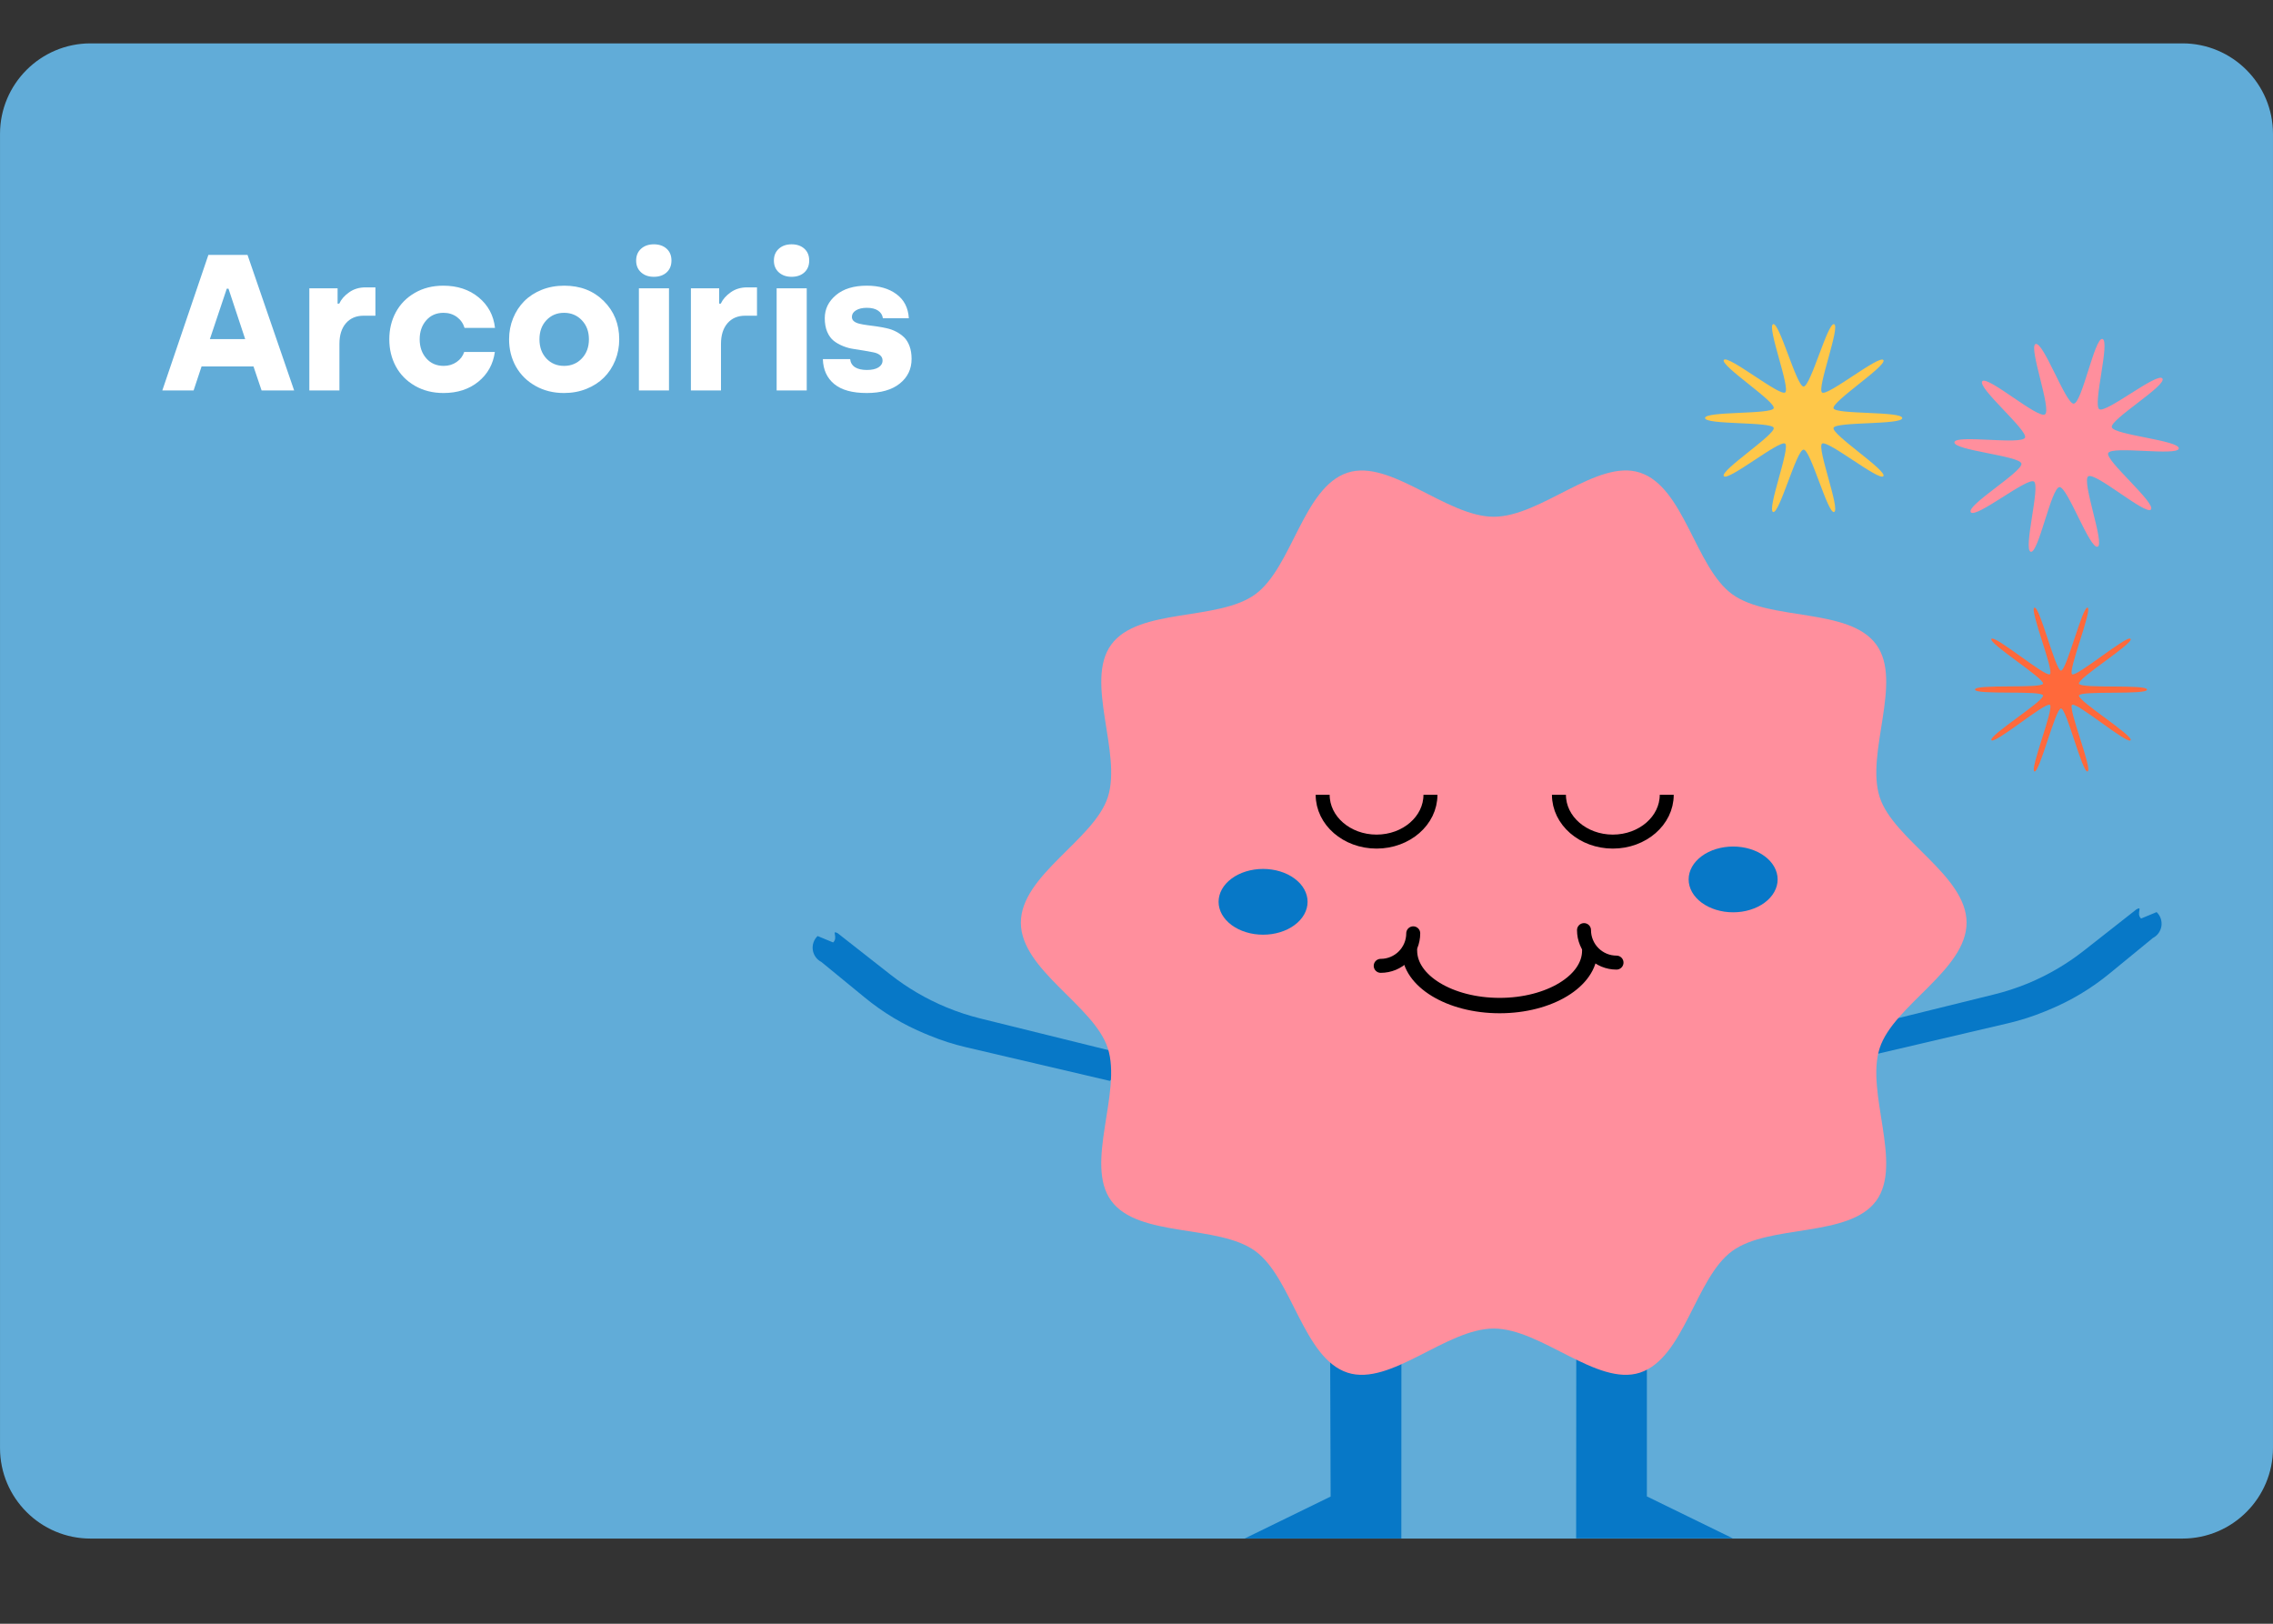 <?xml version="1.0" encoding="UTF-8"?><svg xmlns="http://www.w3.org/2000/svg" xmlns:xlink="http://www.w3.org/1999/xlink" contentScriptType="text/ecmascript" width="504pt" zoomAndPan="magnify" contentStyleType="text/css" viewBox="0 0 504 360" height="360pt" preserveAspectRatio="xMidYMid meet" version="1.2"><rect x="0" y="0" width="504" height="360" fill="#333333" stroke="none"/><defs><g/></defs><g xml:id="surface1" id="surface1"><path style=" stroke:none;fill-rule:nonzero;fill:rgb(38.039%,67.45%,84.709%);fill-opacity:1;" d="M 483.934 341.117 L 20.066 341.117 C 9.012 341.117 0.004 332.109 0.004 321.055 L 0.004 29.676 C 0.004 18.621 9.012 9.617 20.066 9.617 L 483.934 9.617 C 494.988 9.617 503.996 18.621 503.996 29.676 L 503.996 321.055 C 503.996 332.109 494.988 341.117 483.934 341.117 Z M 483.934 341.117 "/><g clip-rule="nonzero"><path style=" stroke:none;fill-rule:nonzero;fill:rgb(2.75%,47.06%,78.04%);fill-opacity:1;" d="M 182.117 213.27 L 191.73 221.148 C 195.809 224.504 200.285 227.184 205.16 229.199 L 206.117 229.59 C 208.758 230.68 211.469 231.547 214.254 232.195 L 246.09 239.645 L 251.707 234.293 L 217.465 225.828 C 214.855 225.188 212.309 224.352 209.824 223.32 C 205.359 221.469 201.223 219.047 197.418 216.062 L 185.723 206.887 C 184.258 206.133 185.926 207.816 184.734 208.953 L 181.289 207.527 C 181.082 207.723 180.902 207.941 180.75 208.18 C 180.598 208.418 180.473 208.672 180.383 208.941 C 180.289 209.211 180.227 209.484 180.203 209.766 C 180.176 210.051 180.18 210.332 180.223 210.613 C 180.262 210.895 180.336 211.168 180.441 211.43 C 180.547 211.691 180.684 211.941 180.848 212.172 C 181.012 212.402 181.199 212.613 181.414 212.797 C 181.629 212.984 181.863 213.141 182.117 213.27 Z M 182.117 213.27 "/></g><path style=" stroke:none;fill-rule:nonzero;fill:rgb(2.75%,47.06%,78.04%);fill-opacity:1;" d="M 477.367 207.961 L 467.754 215.84 C 463.672 219.188 459.191 221.867 454.312 223.879 L 453.355 224.273 C 450.715 225.359 448 226.227 445.219 226.875 L 413.379 234.324 L 407.766 228.969 L 442.02 220.512 C 444.629 219.875 447.176 219.047 449.66 218.027 C 454.125 216.172 458.262 213.754 462.066 210.77 L 473.762 201.582 C 475.227 200.828 473.559 202.512 474.75 203.648 L 478.195 202.223 C 478.402 202.418 478.582 202.633 478.734 202.875 C 478.887 203.113 479.008 203.367 479.102 203.633 C 479.195 203.902 479.254 204.176 479.281 204.461 C 479.309 204.742 479.301 205.023 479.262 205.305 C 479.219 205.586 479.148 205.859 479.043 206.121 C 478.938 206.383 478.801 206.633 478.637 206.863 C 478.473 207.094 478.281 207.301 478.066 207.488 C 477.855 207.672 477.621 207.832 477.367 207.961 Z M 477.367 207.961 "/><g clip-rule="nonzero"><path style=" stroke:none;fill-rule:nonzero;fill:rgb(2.75%,47.06%,78.04%);fill-opacity:1;" d="M 294.918 293.93 L 295.043 331.801 L 275.996 341.098 L 310.723 341.098 L 310.738 299.828 Z M 294.918 293.93 "/></g><g clip-rule="nonzero"><path style=" stroke:none;fill-rule:nonzero;fill:rgb(2.75%,47.06%,78.04%);fill-opacity:1;" d="M 365.168 293.898 L 365.168 331.77 L 384.215 341.066 L 349.484 341.066 L 349.512 300.449 Z M 365.168 293.898 "/></g><path style=" stroke:none;fill-rule:nonzero;fill:rgb(100%,56.079%,61.569%);fill-opacity:1;" d="M 436.055 204.562 C 436.055 215.07 419.867 222.895 416.789 232.379 C 413.598 242.207 421.988 258.039 416.035 266.203 C 410.023 274.465 392.344 271.344 384.086 277.371 C 375.91 283.328 373.445 301.145 363.613 304.34 C 354.133 307.418 341.715 294.551 331.207 294.551 C 320.695 294.551 308.297 307.418 298.805 304.34 C 288.977 301.145 286.516 283.328 278.332 277.371 C 270.07 271.359 252.391 274.48 246.379 266.203 C 240.426 258.023 248.816 242.191 245.629 232.379 C 242.547 222.895 226.359 215.07 226.359 204.562 C 226.359 194.051 242.551 186.227 245.637 176.758 C 248.824 166.926 240.434 151.102 246.387 142.934 C 252.402 134.668 270.078 137.789 278.336 131.762 C 286.516 125.805 288.977 107.988 298.809 104.797 C 308.297 101.699 320.703 114.57 331.211 114.57 C 341.715 114.57 354.137 101.699 363.617 104.781 C 373.441 107.973 375.906 125.789 384.09 131.746 C 392.348 137.758 410.031 134.637 416.039 142.918 C 421.992 151.102 413.602 166.926 416.793 176.742 C 419.867 186.227 436.055 194.047 436.055 204.562 Z M 436.055 204.562 "/><path style=" stroke:none;fill-rule:nonzero;fill:rgb(100%,41.179%,23.14%);fill-opacity:1;" d="M 476.07 152.895 C 476.07 154.133 461.348 153.059 460.98 154.191 C 460.613 155.324 473.137 163.137 472.426 164.121 C 471.715 165.105 460.438 155.566 459.453 156.277 C 458.465 156.984 464.062 170.656 462.891 171.039 C 461.719 171.418 458.238 157.074 456.996 157.074 C 455.758 157.074 452.234 171.402 451.105 171.039 C 449.973 170.672 455.516 156.996 454.539 156.277 C 453.562 155.555 442.281 165.09 441.566 164.105 C 440.848 163.117 453.391 155.355 453.008 154.176 C 452.629 152.996 437.918 154.133 437.918 152.879 C 437.918 151.625 452.641 152.715 453.008 151.582 C 453.375 150.449 440.852 142.633 441.566 141.652 C 442.277 140.672 453.551 150.199 454.539 149.48 C 455.523 148.762 449.93 135.102 451.102 134.723 C 452.273 134.344 455.754 148.684 456.996 148.684 C 458.234 148.684 461.758 134.352 462.887 134.723 C 464.016 135.09 458.473 148.77 459.449 149.48 C 460.426 150.191 471.703 140.664 472.426 141.652 C 473.145 142.637 460.598 150.402 460.977 151.582 C 461.359 152.762 476.07 151.637 476.07 152.895 Z M 476.07 152.895 "/><g clip-rule="nonzero"><path style=" stroke:none;fill-rule:nonzero;fill:rgb(100%,56.079%,61.569%);fill-opacity:1;" d="M 479.48 83.918 C 480.535 85.43 467.875 92.973 468.258 94.711 C 468.641 96.445 483.355 97.625 483.109 99.445 C 482.879 101.184 468.238 98.781 467.457 100.453 C 466.715 102.039 478.133 111.562 476.93 112.969 C 475.797 114.293 464.547 104.551 463.027 105.613 C 461.508 106.676 466.75 120.598 465.117 121.207 C 463.387 121.852 458.398 107.84 456.652 107.992 C 454.816 108.145 452 122.719 450.297 122.336 C 448.516 121.938 452.488 107.723 450.988 106.758 C 449.492 105.793 438.043 115.074 436.988 113.562 C 435.934 112.055 448.602 104.512 448.215 102.773 C 447.824 101.035 433.117 99.852 433.359 98.043 C 433.594 96.297 448.25 98.703 449.012 97.035 C 449.746 95.453 438.34 85.922 439.543 84.52 C 440.68 83.195 451.922 92.93 453.445 91.871 C 454.969 90.809 449.723 76.887 451.352 76.277 C 453.086 75.633 458.074 89.641 459.82 89.496 C 461.656 89.34 464.473 74.766 466.172 75.148 C 467.957 75.547 463.988 89.762 465.48 90.727 C 466.977 91.691 478.426 82.422 479.48 83.918 Z M 479.48 83.918 "/></g><g clip-rule="nonzero"><path style=" stroke:none;fill-rule:nonzero;fill:rgb(99.609%,78.04%,28.629%);fill-opacity:1;" d="M 421.789 92.691 C 421.789 94.242 407.016 93.445 406.559 94.863 C 406.09 96.32 418.488 104.355 417.609 105.566 C 416.727 106.777 405.242 97.465 404.016 98.355 C 402.789 99.246 408.133 113.043 406.676 113.516 C 405.273 113.969 401.477 99.688 399.918 99.688 C 398.359 99.688 394.562 113.961 393.164 113.516 C 391.707 113.043 397.035 99.238 395.82 98.355 C 394.609 97.473 383.117 106.793 382.227 105.566 C 381.336 104.34 393.75 96.309 393.289 94.852 C 392.832 93.445 378.062 94.23 378.062 92.68 C 378.062 91.129 392.832 91.922 393.289 90.508 C 393.766 89.051 381.359 81.016 382.238 79.801 C 383.121 78.59 394.609 87.902 395.832 87.012 C 397.055 86.121 391.707 72.355 393.164 71.871 C 394.562 71.414 398.363 85.699 399.918 85.699 C 401.473 85.699 405.273 71.422 406.676 71.871 C 408.133 72.344 402.805 86.145 404.016 87.027 C 405.227 87.914 416.719 78.605 417.609 79.828 C 418.5 81.051 406.09 89.074 406.559 90.531 C 407.016 91.934 421.789 91.133 421.789 92.691 Z M 421.789 92.691 "/></g><path style="fill:none;stroke-width:10;stroke-linecap:butt;stroke-linejoin:round;stroke:rgb(0%,0%,0%);stroke-opacity:1;stroke-miterlimit:4;" d="M 441.918 336.595 C 441.918 355.074 424.654 370.066 403.372 370.066 C 382.078 370.066 364.825 355.061 364.825 336.595 " transform="matrix(0.31,0,0,0.31,180.184,71.87)"/><path style="fill:none;stroke-width:10;stroke-linecap:butt;stroke-linejoin:round;stroke:rgb(0%,0%,0%);stroke-opacity:1;stroke-miterlimit:4;" d="M 610.926 336.595 C 610.926 355.074 593.661 370.066 572.367 370.066 C 551.085 370.066 533.821 355.061 533.821 336.595 " transform="matrix(0.31,0,0,0.31,180.184,71.87)"/><path style="fill:none;stroke-width:11;stroke-linecap:round;stroke-linejoin:round;stroke:rgb(0%,0%,0%);stroke-opacity:1;stroke-miterlimit:4;" d="M 555.871 448.074 C 555.871 469.751 527.008 487.336 491.396 487.336 C 455.796 487.336 426.92 469.751 426.92 448.074 " transform="matrix(0.31,0,0,0.31,180.184,71.87)"/><path style="fill:none;stroke-width:10;stroke-linecap:round;stroke-linejoin:round;stroke:rgb(0%,0%,0%);stroke-opacity:1;stroke-miterlimit:4;" d="M 574.999 456.609 C 573.475 456.609 571.964 456.458 570.466 456.168 C 568.967 455.866 567.519 455.426 566.108 454.847 C 564.698 454.255 563.351 453.537 562.091 452.694 C 560.82 451.851 559.648 450.881 558.565 449.799 C 557.482 448.729 556.525 447.546 555.669 446.287 C 554.825 445.015 554.108 443.668 553.528 442.259 C 552.936 440.849 552.496 439.401 552.193 437.903 C 551.904 436.405 551.753 434.895 551.753 433.371 " transform="matrix(0.31,0,0,0.31,180.184,71.87)"/><path style="fill:none;stroke-width:10;stroke-linecap:round;stroke-linejoin:round;stroke:rgb(0%,0%,0%);stroke-opacity:1;stroke-miterlimit:4;" d="M 406.344 458.925 C 407.88 458.925 409.391 458.787 410.89 458.485 C 412.388 458.182 413.837 457.742 415.247 457.163 C 416.657 456.571 417.992 455.854 419.264 455.01 C 420.536 454.167 421.707 453.198 422.79 452.115 C 423.873 451.045 424.83 449.862 425.686 448.603 C 426.53 447.332 427.248 445.985 427.827 444.575 C 428.419 443.165 428.86 441.717 429.149 440.219 C 429.452 438.721 429.603 437.211 429.603 435.675 " transform="matrix(0.31,0,0,0.31,180.184,71.87)"/><path style=" stroke:none;fill-rule:nonzero;fill:rgb(2.75%,47.06%,78.04%);fill-opacity:1;" d="M 394.16 194.977 C 394.16 195.453 394.098 195.93 393.973 196.398 C 393.844 196.867 393.656 197.324 393.41 197.766 C 393.16 198.207 392.859 198.629 392.496 199.027 C 392.137 199.426 391.73 199.793 391.27 200.133 C 390.812 200.469 390.312 200.773 389.777 201.039 C 389.238 201.305 388.668 201.527 388.07 201.711 C 387.473 201.895 386.855 202.035 386.219 202.129 C 385.582 202.219 384.941 202.266 384.293 202.266 C 383.645 202.266 383.004 202.219 382.367 202.129 C 381.734 202.035 381.117 201.895 380.516 201.711 C 379.918 201.527 379.352 201.305 378.812 201.039 C 378.273 200.773 377.773 200.469 377.316 200.133 C 376.859 199.793 376.449 199.426 376.09 199.027 C 375.73 198.629 375.426 198.207 375.176 197.766 C 374.93 197.324 374.742 196.867 374.617 196.398 C 374.488 195.93 374.426 195.453 374.426 194.977 C 374.426 194.496 374.488 194.023 374.617 193.551 C 374.742 193.082 374.93 192.625 375.176 192.184 C 375.426 191.742 375.73 191.32 376.09 190.922 C 376.449 190.527 376.859 190.156 377.316 189.82 C 377.773 189.48 378.273 189.176 378.812 188.91 C 379.352 188.645 379.918 188.422 380.516 188.238 C 381.117 188.055 381.734 187.918 382.367 187.824 C 383.004 187.73 383.645 187.684 384.293 187.684 C 384.941 187.684 385.582 187.73 386.219 187.824 C 386.855 187.918 387.473 188.055 388.07 188.238 C 388.668 188.422 389.238 188.645 389.777 188.91 C 390.312 189.176 390.812 189.48 391.27 189.82 C 391.73 190.156 392.137 190.527 392.496 190.922 C 392.859 191.32 393.16 191.742 393.41 192.184 C 393.656 192.625 393.844 193.082 393.973 193.551 C 394.098 194.023 394.16 194.496 394.16 194.977 Z M 394.16 194.977 "/><path style=" stroke:none;fill-rule:nonzero;fill:rgb(2.75%,47.06%,78.04%);fill-opacity:1;" d="M 289.934 199.941 C 289.934 200.418 289.871 200.895 289.746 201.363 C 289.617 201.832 289.43 202.289 289.184 202.73 C 288.934 203.172 288.633 203.594 288.273 203.992 C 287.91 204.391 287.504 204.758 287.043 205.098 C 286.586 205.434 286.09 205.738 285.551 206.004 C 285.012 206.27 284.441 206.492 283.844 206.676 C 283.246 206.859 282.629 207 281.992 207.094 C 281.355 207.188 280.715 207.23 280.066 207.23 C 279.418 207.23 278.777 207.188 278.141 207.094 C 277.508 207 276.891 206.859 276.293 206.676 C 275.691 206.492 275.125 206.27 274.586 206.004 C 274.047 205.738 273.547 205.434 273.09 205.098 C 272.633 204.758 272.223 204.391 271.863 203.992 C 271.504 203.594 271.199 203.172 270.949 202.73 C 270.703 202.289 270.516 201.832 270.391 201.363 C 270.262 200.895 270.199 200.418 270.199 199.941 C 270.199 199.461 270.262 198.988 270.391 198.516 C 270.516 198.047 270.703 197.59 270.949 197.148 C 271.199 196.707 271.504 196.285 271.863 195.887 C 272.223 195.492 272.633 195.121 273.09 194.785 C 273.547 194.445 274.047 194.145 274.586 193.875 C 275.125 193.609 275.691 193.387 276.293 193.203 C 276.891 193.02 277.508 192.883 278.141 192.789 C 278.777 192.695 279.418 192.648 280.066 192.648 C 280.715 192.648 281.355 192.695 281.992 192.789 C 282.629 192.883 283.246 193.02 283.844 193.203 C 284.441 193.387 285.012 193.609 285.551 193.875 C 286.09 194.145 286.586 194.445 287.043 194.785 C 287.504 195.121 287.91 195.492 288.273 195.887 C 288.633 196.285 288.934 196.707 289.184 197.148 C 289.43 197.59 289.617 198.047 289.746 198.516 C 289.871 198.988 289.934 199.461 289.934 199.941 Z M 289.934 199.941 "/><g style="fill:rgb(100%,100%,100%);fill-opacity:1;"><g transform="translate(35.427, 86.573)"><path style="stroke:none;" d="M 0.562 0 L 10.781 -30.062 L 19.453 -30.062 L 29.797 0 L 22.578 0 L 20.781 -5.328 L 9.266 -5.328 L 7.5 0 Z M 11.109 -11.391 L 18.938 -11.391 L 15.234 -22.578 L 14.859 -22.578 Z M 11.109 -11.391 "/></g></g><g style="fill:rgb(100%,100%,100%);fill-opacity:1;"><g transform="translate(65.761, 86.573)"><path style="stroke:none;" d="M 2.828 0 L 2.828 -22.656 L 9.094 -22.656 L 9.094 -19.25 L 9.453 -19.25 C 9.898 -20.207 10.633 -21.047 11.656 -21.766 C 12.676 -22.492 13.883 -22.859 15.281 -22.859 L 17.484 -22.859 L 17.484 -16.578 L 14.859 -16.578 C 13.211 -16.578 11.906 -16.02 10.938 -14.906 C 9.977 -13.789 9.5 -12.258 9.5 -10.312 L 9.5 0 Z M 2.828 0 "/></g></g><g style="fill:rgb(100%,100%,100%);fill-opacity:1;"><g transform="translate(84.774, 86.573)"><path style="stroke:none;" d="M 1.547 -11.344 C 1.547 -13.562 2.031 -15.566 3 -17.359 C 3.977 -19.16 5.379 -20.586 7.203 -21.641 C 9.035 -22.703 11.141 -23.234 13.516 -23.234 C 16.648 -23.234 19.266 -22.367 21.359 -20.641 C 23.461 -18.91 24.672 -16.656 24.984 -13.875 L 18.234 -13.875 C 17.93 -14.875 17.363 -15.68 16.531 -16.297 C 15.695 -16.91 14.707 -17.219 13.562 -17.219 C 11.969 -17.219 10.688 -16.656 9.719 -15.531 C 8.758 -14.414 8.281 -13.02 8.281 -11.344 C 8.281 -9.656 8.77 -8.25 9.75 -7.125 C 10.727 -6.008 12.016 -5.453 13.609 -5.453 C 14.691 -5.453 15.645 -5.738 16.469 -6.312 C 17.301 -6.883 17.863 -7.629 18.156 -8.547 L 24.953 -8.547 C 24.578 -5.836 23.359 -3.641 21.297 -1.953 C 19.234 -0.273 16.656 0.562 13.562 0.562 C 11.188 0.562 9.078 0.031 7.234 -1.031 C 5.391 -2.094 3.977 -3.523 3 -5.328 C 2.031 -7.129 1.547 -9.133 1.547 -11.344 Z M 1.547 -11.344 "/></g></g><g style="fill:rgb(100%,100%,100%);fill-opacity:1;"><g transform="translate(111.334, 86.573)"><path style="stroke:none;" d="M 1.547 -11.344 C 1.547 -13.008 1.844 -14.566 2.438 -16.016 C 3.031 -17.473 3.852 -18.734 4.906 -19.797 C 5.957 -20.859 7.242 -21.695 8.766 -22.312 C 10.297 -22.926 11.969 -23.234 13.781 -23.234 C 17.352 -23.234 20.273 -22.098 22.547 -19.828 C 24.828 -17.555 25.969 -14.727 25.969 -11.344 C 25.969 -9.676 25.672 -8.113 25.078 -6.656 C 24.484 -5.195 23.656 -3.938 22.594 -2.875 C 21.531 -1.812 20.234 -0.973 18.703 -0.359 C 17.18 0.254 15.523 0.562 13.734 0.562 C 11.367 0.562 9.254 0.035 7.391 -1.016 C 5.523 -2.066 4.082 -3.492 3.062 -5.297 C 2.051 -7.109 1.547 -9.125 1.547 -11.344 Z M 8.281 -11.344 C 8.281 -9.613 8.789 -8.195 9.812 -7.094 C 10.844 -6 12.148 -5.453 13.734 -5.453 C 15.328 -5.453 16.645 -6.004 17.688 -7.109 C 18.727 -8.211 19.25 -9.625 19.25 -11.344 C 19.25 -13.062 18.727 -14.469 17.688 -15.562 C 16.645 -16.664 15.328 -17.219 13.734 -17.219 C 12.148 -17.219 10.844 -16.664 9.812 -15.562 C 8.789 -14.469 8.281 -13.062 8.281 -11.344 Z M 8.281 -11.344 "/></g></g><g style="fill:rgb(100%,100%,100%);fill-opacity:1;"><g transform="translate(138.837, 86.573)"><path style="stroke:none;" d="M 3.312 -26.188 C 2.582 -26.844 2.219 -27.711 2.219 -28.797 C 2.219 -29.891 2.582 -30.766 3.312 -31.422 C 4.039 -32.078 4.984 -32.406 6.141 -32.406 C 7.305 -32.406 8.25 -32.082 8.969 -31.438 C 9.688 -30.789 10.047 -29.914 10.047 -28.812 C 10.047 -27.707 9.688 -26.828 8.969 -26.172 C 8.25 -25.523 7.305 -25.203 6.141 -25.203 C 4.984 -25.203 4.039 -25.531 3.312 -26.188 Z M 2.828 0 L 2.828 -22.656 L 9.5 -22.656 L 9.5 0 Z M 2.828 0 "/></g></g><g style="fill:rgb(100%,100%,100%);fill-opacity:1;"><g transform="translate(150.367, 86.573)"><path style="stroke:none;" d="M 2.828 0 L 2.828 -22.656 L 9.094 -22.656 L 9.094 -19.25 L 9.453 -19.25 C 9.898 -20.207 10.633 -21.047 11.656 -21.766 C 12.676 -22.492 13.883 -22.859 15.281 -22.859 L 17.484 -22.859 L 17.484 -16.578 L 14.859 -16.578 C 13.211 -16.578 11.906 -16.02 10.938 -14.906 C 9.977 -13.789 9.5 -12.258 9.5 -10.312 L 9.5 0 Z M 2.828 0 "/></g></g><g style="fill:rgb(100%,100%,100%);fill-opacity:1;"><g transform="translate(169.38, 86.573)"><path style="stroke:none;" d="M 3.312 -26.188 C 2.582 -26.844 2.219 -27.711 2.219 -28.797 C 2.219 -29.891 2.582 -30.766 3.312 -31.422 C 4.039 -32.078 4.984 -32.406 6.141 -32.406 C 7.305 -32.406 8.25 -32.082 8.969 -31.438 C 9.688 -30.789 10.047 -29.914 10.047 -28.812 C 10.047 -27.707 9.688 -26.828 8.969 -26.172 C 8.25 -25.523 7.305 -25.203 6.141 -25.203 C 4.984 -25.203 4.039 -25.531 3.312 -26.188 Z M 2.828 0 L 2.828 -22.656 L 9.5 -22.656 L 9.5 0 Z M 2.828 0 "/></g></g><g style="fill:rgb(100%,100%,100%);fill-opacity:1;"><g transform="translate(180.91, 86.573)"><path style="stroke:none;" d="M 1.547 -6.953 L 7.594 -6.953 C 7.676 -6.172 8.035 -5.57 8.672 -5.156 C 9.316 -4.75 10.191 -4.547 11.297 -4.547 C 12.398 -4.547 13.254 -4.734 13.859 -5.109 C 14.473 -5.492 14.781 -6.004 14.781 -6.641 C 14.781 -7.129 14.594 -7.523 14.219 -7.828 C 13.852 -8.129 13.375 -8.336 12.781 -8.453 C 12.188 -8.578 11.504 -8.703 10.734 -8.828 C 9.961 -8.961 9.176 -9.086 8.375 -9.203 C 7.57 -9.316 6.785 -9.531 6.016 -9.844 C 5.242 -10.156 4.562 -10.539 3.969 -11 C 3.375 -11.469 2.891 -12.129 2.516 -12.984 C 2.148 -13.848 1.969 -14.859 1.969 -16.016 C 1.969 -18.047 2.797 -19.754 4.453 -21.141 C 6.109 -22.535 8.391 -23.234 11.297 -23.234 C 13.984 -23.234 16.172 -22.609 17.859 -21.359 C 19.555 -20.109 20.473 -18.328 20.609 -16.016 L 14.859 -16.016 C 14.754 -16.734 14.398 -17.297 13.797 -17.703 C 13.191 -18.117 12.359 -18.328 11.297 -18.328 C 10.297 -18.328 9.492 -18.141 8.891 -17.766 C 8.285 -17.398 7.984 -16.914 7.984 -16.312 C 7.984 -15.914 8.133 -15.594 8.438 -15.344 C 8.738 -15.102 9.145 -14.922 9.656 -14.797 C 10.164 -14.672 10.75 -14.566 11.406 -14.484 C 12.07 -14.41 12.77 -14.316 13.5 -14.203 C 14.227 -14.098 14.957 -13.961 15.688 -13.797 C 16.426 -13.641 17.125 -13.391 17.781 -13.047 C 18.445 -12.703 19.035 -12.285 19.547 -11.797 C 20.055 -11.305 20.461 -10.648 20.766 -9.828 C 21.066 -9.016 21.219 -8.07 21.219 -7 C 21.219 -4.75 20.344 -2.926 18.594 -1.531 C 16.844 -0.133 14.398 0.562 11.266 0.562 C 8.086 0.562 5.691 -0.098 4.078 -1.422 C 2.461 -2.754 1.617 -4.598 1.547 -6.953 Z M 1.547 -6.953 "/></g></g></g></svg>